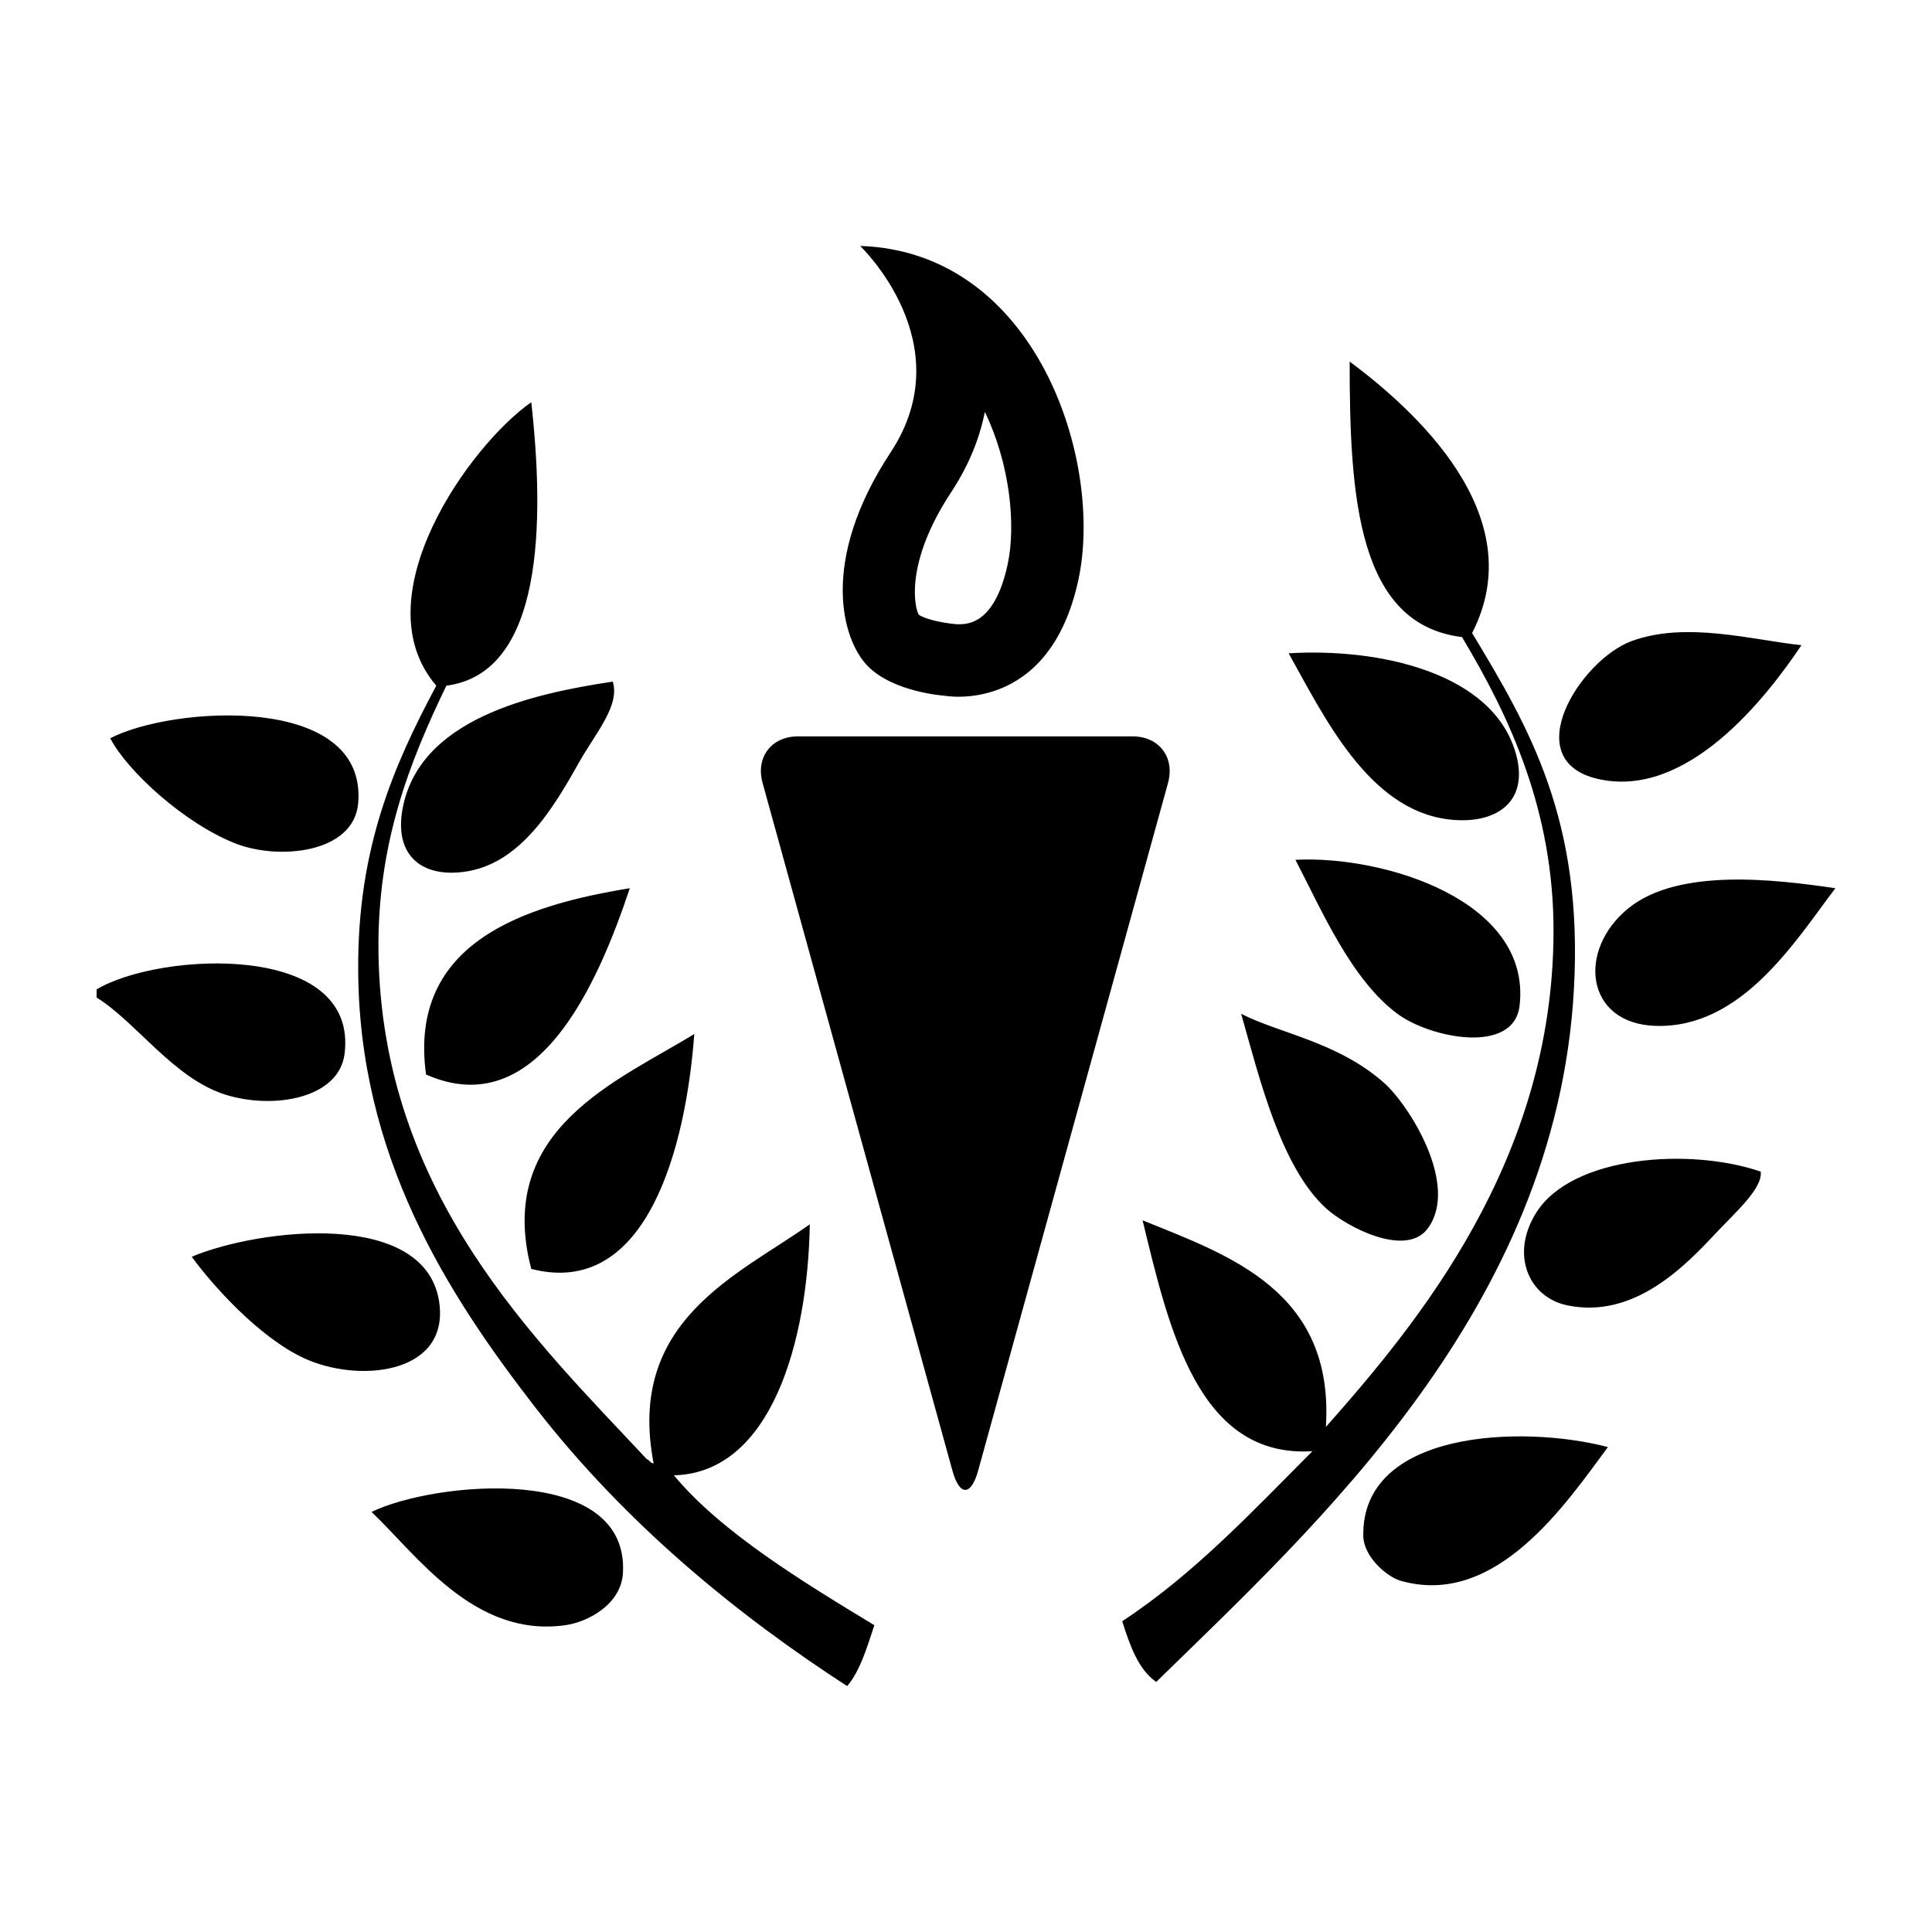 <svg xmlns="http://www.w3.org/2000/svg" xmlns:xlink="http://www.w3.org/1999/xlink" version="1.1" x="0px" y="0px" viewBox="0 0 100 100" enable-background="new 0 0 100 100" xml:space="preserve"><path d="M76.196,32.766c2.966,4.912,5.76,9.688,5.269,18.447c-0.926,16.549-13.371,27.776-21.619,35.844  c-0.926-0.646-1.356-1.868-1.761-3.143c3.706-2.429,6.729-5.674,9.846-8.8c-5.886,0.37-7.414-6.251-8.791-11.95  c4.512,1.825,9.927,3.668,9.488,10.693c4.796-5.416,11.739-13.802,11.782-25.583c0.026-6.253-2.242-11.141-4.739-15.3  c-5.373-0.657-5.82-7.176-5.812-14.26C73.104,21.136,79.347,26.638,76.196,32.766 M82.696,40.315  c4.628,1.074,8.727-4.206,10.547-6.92c-2.526-0.265-5.962-1.251-8.79-0.213C81.801,34.159,78.517,39.342,82.696,40.315   M74.965,42.41c2.402,0.295,4.192-0.84,3.509-3.354c-1.142-4.236-7.065-5.527-11.774-5.241  C68.528,37.078,70.823,41.901,74.965,42.41 M20.816,41.985c-0.37,2.297,1.016,3.42,3.168,3.145c2.932-0.364,4.663-3.315,5.98-5.655  c0.844-1.511,2.144-2.951,1.752-4.195C27.623,35.898,21.604,37.179,20.816,41.985 M12.207,43.665  c2.221,0.865,6.109,0.506,6.333-2.095c0.478-5.719-9.656-5.017-12.833-3.358C6.567,39.882,9.529,42.621,12.207,43.665   M78.654,52.053c0.628-5.438-7.026-7.79-11.603-7.549c1.369,2.632,2.889,6.197,5.278,7.969  C74.043,53.744,78.356,54.602,78.654,52.053 M84.276,47.02c-2.66,2.167-2.213,5.958,1.407,6.079  c4.465,0.146,7.241-4.391,9.316-7.125C91.9,45.522,86.877,44.9,84.276,47.02 M22.052,55.617c5.734,2.535,8.868-4.613,10.547-9.643  C27.309,46.841,21.101,48.699,22.052,55.617 M17.833,54.563c0.753-5.855-9.617-5.291-12.833-3.35v0.42  c2.041,1.257,3.991,4.191,6.677,5.03C14.169,57.438,17.532,56.853,17.833,54.563 M64.241,52.473  c0.985,3.476,2.07,7.928,4.387,10.063c1.093,0.99,4.163,2.574,5.277,1.042c1.645-2.247-0.977-6.397-2.281-7.542  C69.222,53.919,66.187,53.478,64.241,52.473 M27.498,65.678c6.01,1.55,8.011-6.362,8.438-12.159  C32.044,55.923,25.591,58.42,27.498,65.678 M79.532,62.742c-1.382,2.17-0.418,4.399,1.58,4.821c3.495,0.731,6.151-2.084,7.736-3.771  c0.977-1.041,2.406-2.299,2.285-3.151C87.453,59.384,81.392,59.823,79.532,62.742 M22.754,67.563  c-0.538-5.046-9.376-3.969-12.829-2.514c1.063,1.463,3.47,4.158,5.794,5.243C18.479,71.584,23.133,71.171,22.754,67.563   M70.564,79.514c0.026,1.068,1.215,2.102,1.938,2.308c4.951,1.412,8.58-4.038,10.724-6.922  C78.792,73.737,70.457,74.029,70.564,79.514 M19.232,78.257c2.359,2.247,5.321,6.526,10.026,5.863  c1.128-0.154,2.901-1.05,2.987-2.721C32.539,75.709,22.474,76.682,19.232,78.257 M34.881,76.363  c5.054-0.13,6.931-6.957,7.034-12.993c-3.728,2.644-9.505,4.985-8.084,12.373c-0.177,0-0.207-0.181-0.353-0.216  c-5.73-6.139-13.711-13.707-13.888-26.202c-0.077-5.652,1.61-9.886,3.513-13.834c5.032-0.654,5.084-8.474,4.396-14.673  c-3.186,2.224-8.83,10.108-4.917,14.673c-2.187,4.096-4.073,8.38-4.042,14.674c0.026,9.692,4.637,16.83,9.135,22.642  c4.749,6.131,10.59,10.849,16.174,14.465c0.68-0.801,1.021-1.997,1.408-3.151C41.605,81.908,37.331,79.316,34.881,76.363   M49.298,76.122c0.366,1.325,0.964,1.325,1.33,0l9.829-35.598c0.361-1.324-0.461-2.409-1.834-2.409H41.304  c-1.377,0-2.2,1.085-1.833,2.409L49.298,76.122z M55.816,30.018c-1.516,7.013-6.923,5.993-6.923,5.993s-2.617-0.172-3.96-1.516  s-2.549-5.441,1.171-11.089c3.719-5.648-1.584-10.676-1.584-10.676C53.655,13.028,57.142,23.879,55.816,30.018z M50.977,21.321  c-0.271,1.352-0.818,2.747-1.739,4.146c-2.462,3.732-1.877,6.038-1.683,6.348c0.232,0.183,1.033,0.409,1.92,0.493l0.142,0.004  c0.469,0,1.869-0.011,2.536-3.086C52.596,27.176,52.277,24.021,50.977,21.321z"></path></svg>